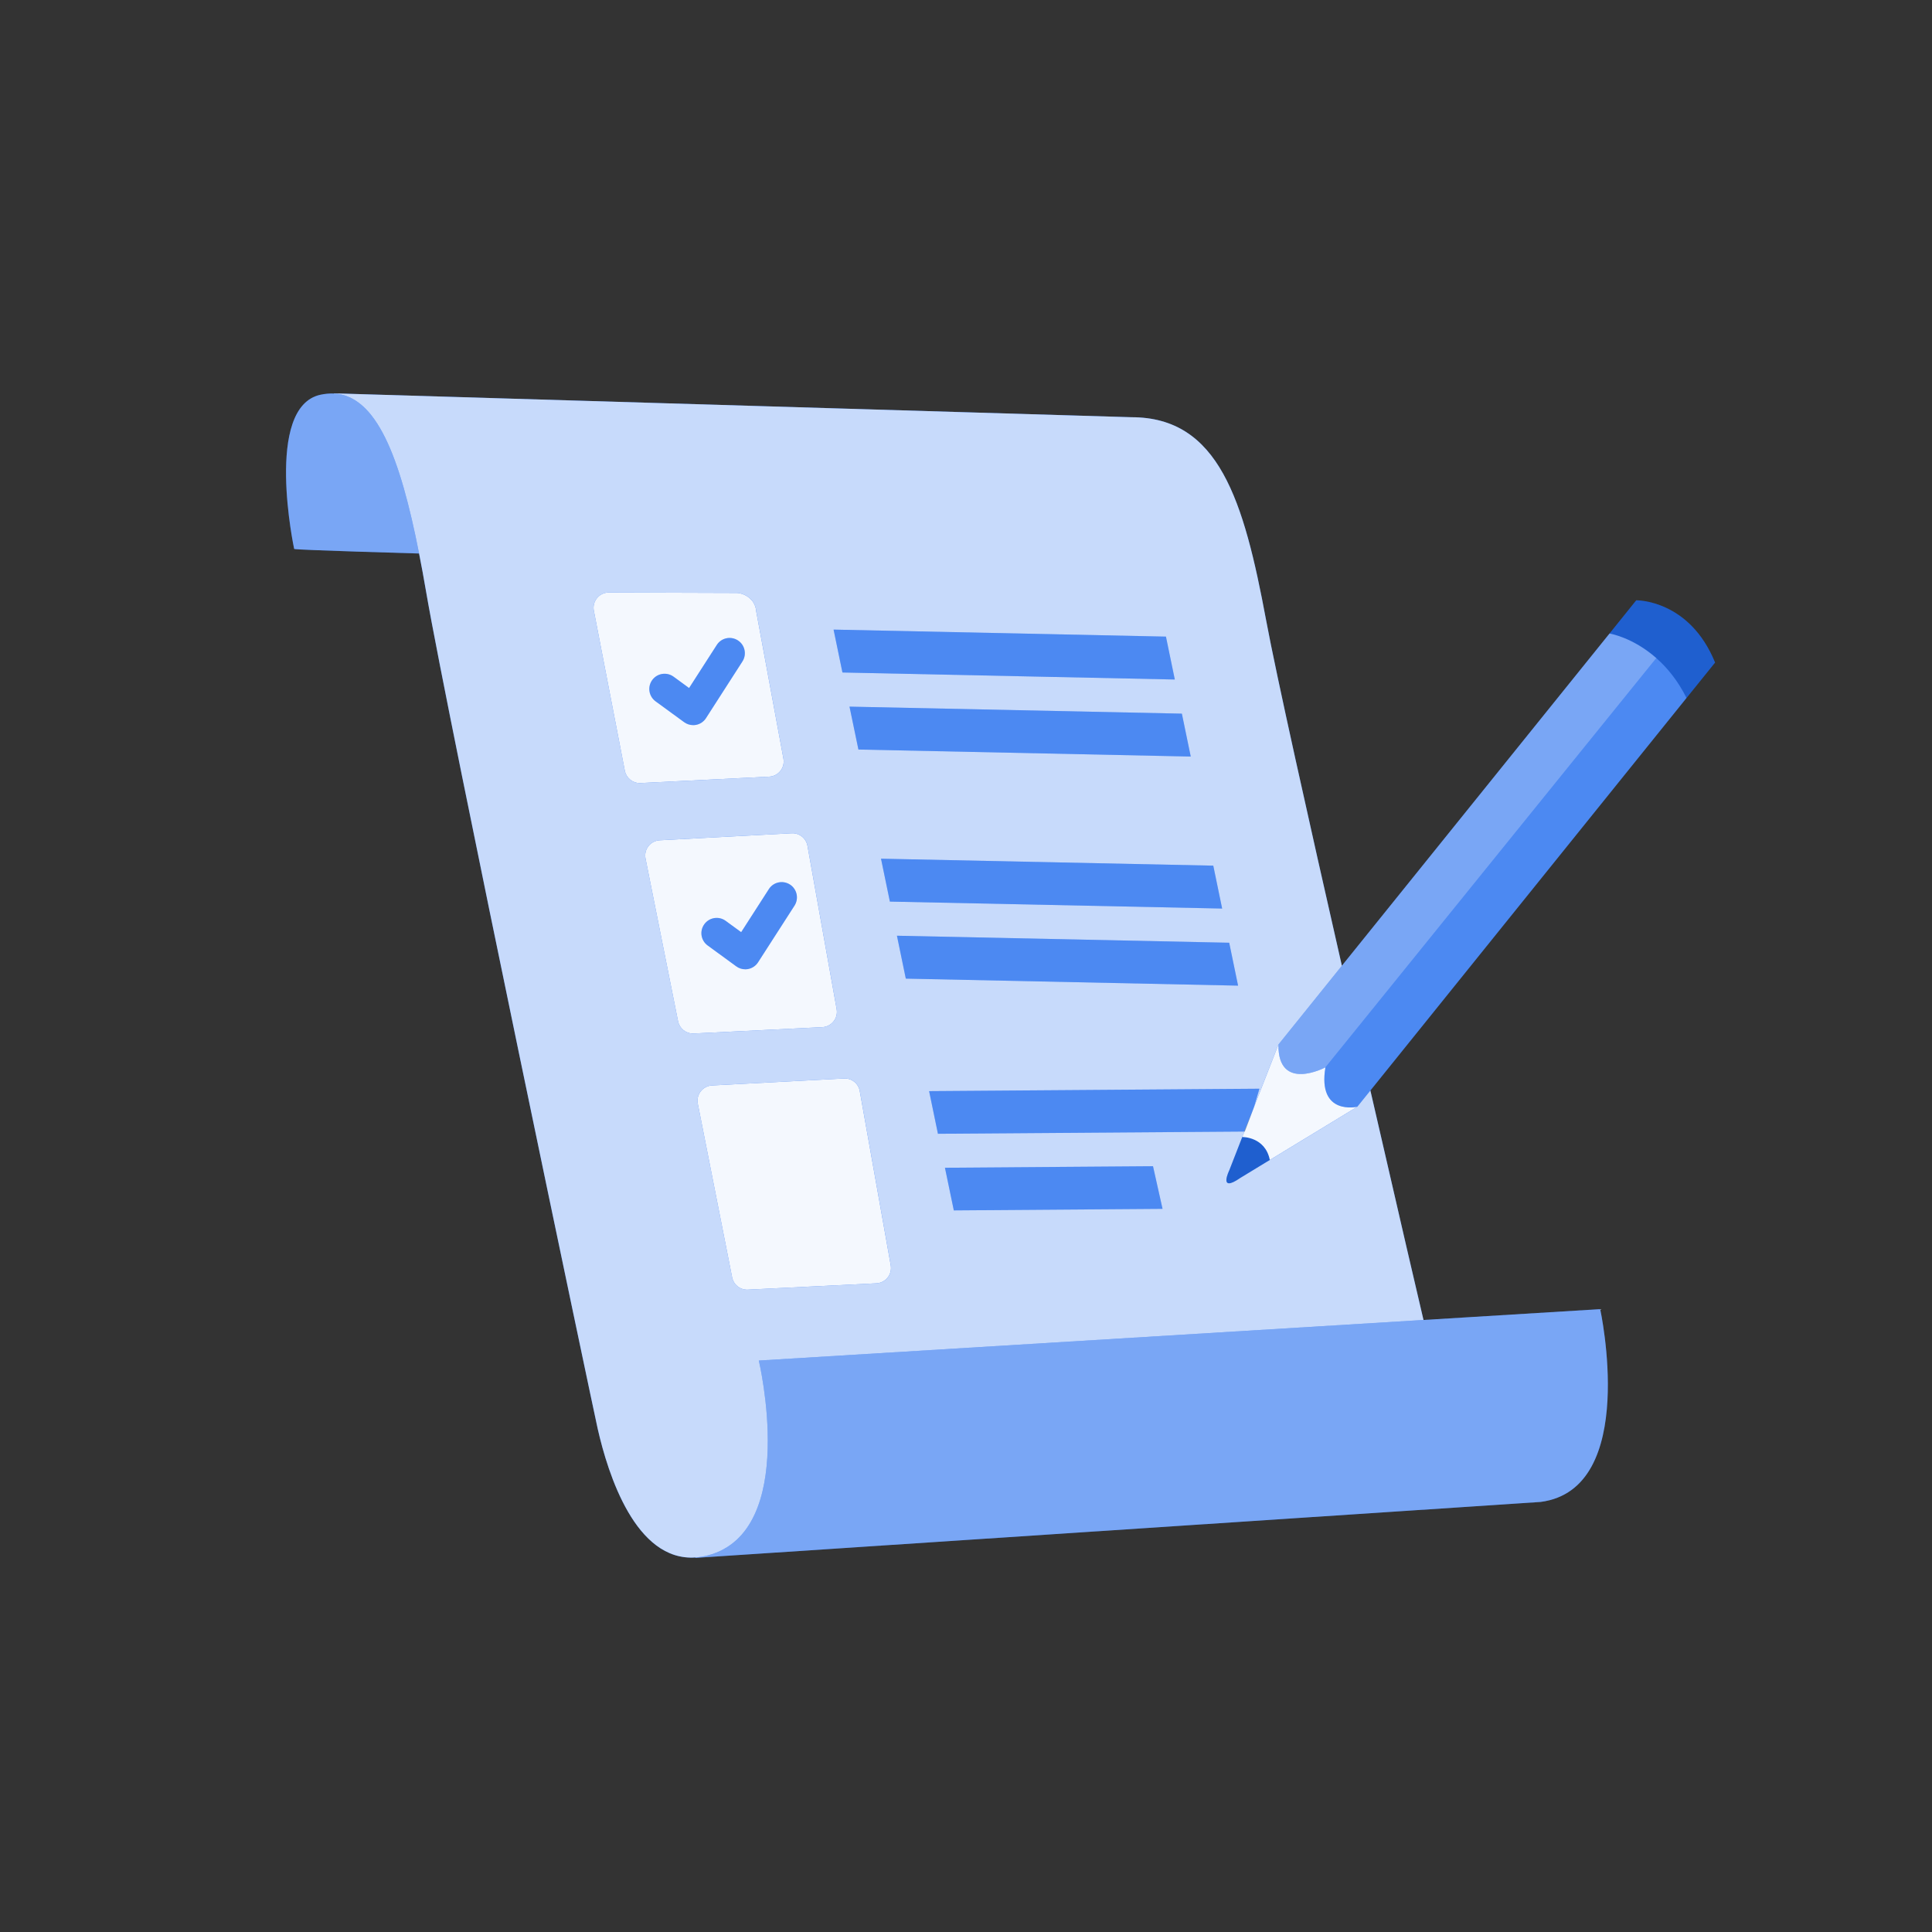 <svg xmlns="http://www.w3.org/2000/svg" viewBox="0 0 600 600"><rect x="0" y="0" width="600" height="600" fill="#333333" stroke="none"/><g id="Change_colour"><path d="M508.148,186.432l-8.295,10.313-83.124,103.173c-10.248-45.029-20.401-90.474-23.539-107.368-6.934-37.199-14.668-62.98-41.826-62.98l-247.66-7.414v.064c-1.329-.064-2.706,.064-4.163,.368-17.631,3.779-8.183,47.895-8.183,47.895,.32,.32,38.592,1.409,38.592,1.409l.192-.016c.753,3.779,1.473,7.718,2.178,11.834,6.934,40.337,52.139,254.897,53.292,259.973,3.234,14.268,11.818,41.266,30.361,40.001l.016,.128,262.472-17.374c30.665-4.003,18.495-59.873,18.495-59.873l-54.877,3.363c-.801-3.331-7.895-33.788-16.494-71.259l98.177-121.908,8.871-11.001c-8.007-19.632-24.484-19.328-24.484-19.328Z" style="fill: rgb(31, 107, 239);"/></g><g id="Foreground"><path d="M508.148,186.432l-8.295,10.313c.096,.016,7.238,1.185,14.556,7.654,3.299,2.915,6.629,6.902,9.352,12.362l8.871-11.001c-8.007-19.632-24.484-19.328-24.484-19.328Z" style="fill:#231f20; opacity:.15;"/><path d="M394.375,360.223l-9.208,5.605c-6.95,4.82-3.395-2.402-3.395-2.402l4.035-10.344,.657-1.665-95.182,.688-2.738-13.243,102.58-.753-1.681,5.717,7.59-19.44,19.696-24.468c-10.248-45.029-20.401-90.474-23.539-107.368-6.934-37.199-14.668-62.98-41.826-62.98l-247.66-7.414v.064c13.179,.657,20.513,19.488,26.438,49.657,.753,3.779,1.473,7.718,2.178,11.834,6.934,40.337,52.139,254.897,53.292,259.973,3.234,14.268,11.818,41.266,30.361,40.001,1.249-.08,2.562-.305,3.923-.657,28.359-7.558,15.757-60.498,15.757-60.498l205.849-12.57,.577-.032c-.801-3.331-7.895-33.788-16.494-71.259l-4.067,5.044-27.142,16.51Zm-17.582-91.387l2.754,13.323-103.189-2.162-2.754-13.323,103.189,2.162Zm-6.998-33.884l-103.205-2.178-2.77-13.323,103.221,2.178,2.754,13.323Zm-7.702-37.247l2.754,13.323-103.221-2.178-2.754-13.323,103.221,2.178Zm-163.446,45.493c-2.226-.032-4.148-1.617-4.596-3.827l-9.624-49.705c-.272-1.345,.064-2.738,.913-3.827,.833-1.089,2.114-1.746,3.475-1.826l39.489,.128c2.386-.144,6.277,1.649,6.549,5.749l8.455,45.75c.24,1.345-.112,2.722-.961,3.779-.849,1.073-2.114,1.713-3.475,1.777l-39.937,1.986c-.096,.016-.192,.016-.288,.016Zm16.814,77.76c-.096,.016-.192,.016-.288,.016-2.226-.032-4.147-1.617-4.596-3.827l-10.104-50.538c-.272-1.345,.064-2.738,.913-3.827,.833-1.089,2.114-1.745,3.475-1.826l40.994-2.178c2.386-.128,4.5,1.553,4.916,3.907l9.063,50.73c.24,1.345-.112,2.722-.961,3.779-.849,1.073-2.114,1.713-3.475,1.793l-39.937,1.97Zm60.209,75.79c-.849,1.073-2.114,1.713-3.475,1.793l-39.937,1.97c-.096,.016-.192,.016-.304,.016-2.226-.032-4.148-1.617-4.58-3.827l-10.665-53.948c-.272-1.345,.064-2.738,.913-3.827,.833-1.073,2.114-1.745,3.475-1.825l40.994-2.162c2.386-.144,4.5,1.537,4.916,3.891l9.624,54.14c.224,1.345-.112,2.722-.961,3.779Zm2.882-106.151l103.189,2.178,2.754,13.323-103.189-2.178-2.754-13.323Zm17.663,85.302l-2.754-13.243,64.613-.48,2.962,13.243-64.821,.48Z" style="fill:#fff; opacity:.75;"/><path d="M514.409,204.399l-.4,.432-102.388,126.648c-2.514,15.116,9.896,12.234,9.896,12.234l4.067-5.044,98.177-121.908c-2.722-5.461-6.053-9.448-9.352-12.362Z" style="fill:#fff; opacity:.2;"/><path d="M411.621,331.48l102.388-126.648,.4-.432c-7.318-6.469-14.46-7.638-14.556-7.654l-83.124,103.173-19.696,24.468c-.224,14.972,14.588,7.094,14.588,7.094Z" style="fill:#fff; opacity:.4;"/><polygon points="389.443 343.826 391.124 338.109 288.544 338.862 291.282 352.104 386.464 351.416 389.411 343.922 389.443 343.826" style="fill:#fff; opacity:.2;"/><polygon points="389.411 343.922 386.464 351.416 386.576 351.416 389.411 343.922" style="fill:#f0ba31;"/><path d="M385.888,353.113l-.08-.032-4.035,10.344s-3.555,7.222,3.395,2.402l9.208-5.605-.032-.064c-1.473-7.142-8.455-7.046-8.455-7.046Z" style="fill:#231f20; opacity:.15;"/><path d="M397.033,324.386l-7.59,19.44-.032,.096-2.834,7.494h-.112l-.657,1.665,.08,.032s6.982-.096,8.455,7.046l.032,.064,27.142-16.51s-12.41,2.882-9.896-12.234c0,0-14.812,7.878-14.588-7.094Z" style="fill:#fff; opacity:.95;"/><polygon points="381.74 292.776 278.551 290.598 281.306 303.921 384.495 306.099 381.74 292.776" style="fill:#fff; opacity:.2;"/><polygon points="276.358 279.997 379.547 282.159 376.792 268.836 273.604 266.674 276.358 279.997" style="fill:#fff; opacity:.2;"/><polygon points="266.59 232.775 369.794 234.952 367.04 221.629 263.819 219.452 266.59 232.775" style="fill:#fff; opacity:.2;"/><polygon points="364.847 211.029 362.092 197.706 258.871 195.528 261.626 208.851 364.847 211.029" style="fill:#fff; opacity:.2;"/><polygon points="293.46 362.657 296.214 375.9 361.035 375.42 358.073 362.177 293.46 362.657" style="fill:#fff; opacity:.2;"/><path d="M267.006,338.83c-.416-2.354-2.53-4.035-4.916-3.891l-40.994,2.162c-1.361,.08-2.642,.753-3.475,1.825-.849,1.089-1.185,2.482-.913,3.827l10.665,53.948c.432,2.21,2.354,3.795,4.58,3.827,.112,0,.208,0,.304-.016l39.937-1.97c1.361-.08,2.626-.721,3.475-1.793,.849-1.057,1.185-2.434,.961-3.779l-9.624-54.14Z" style="fill:#fff; opacity:.95;"/><path d="M258.871,317.196c.849-1.057,1.201-2.434,.961-3.779l-9.063-50.73c-.416-2.354-2.53-4.035-4.916-3.907l-40.994,2.178c-1.361,.08-2.642,.737-3.475,1.826-.849,1.089-1.185,2.482-.913,3.827l10.104,50.538c.448,2.21,2.37,3.795,4.596,3.827,.096,0,.192,0,.288-.016l39.937-1.97c1.361-.08,2.626-.721,3.475-1.793Zm-12.122-35.95l-11.321,17.599c-.704,1.105-1.826,1.858-3.106,2.098-.288,.064-.577,.08-.865,.08-1.009,0-1.986-.304-2.802-.913l-8.887-6.485c-2.114-1.537-2.578-4.5-1.025-6.613,1.537-2.114,4.5-2.578,6.613-1.041l4.82,3.523,8.599-13.371c1.409-2.21,4.34-2.834,6.549-1.425,2.194,1.409,2.834,4.34,1.425,6.549Z" style="fill:#fff; opacity:.95;"/><path d="M245.324,274.697c-2.21-1.409-5.14-.785-6.549,1.425l-8.599,13.371-4.82-3.523c-2.114-1.537-5.076-1.073-6.613,1.041-1.553,2.114-1.089,5.076,1.025,6.613l8.887,6.485c.817,.609,1.793,.913,2.802,.913,.288,0,.576-.016,.865-.08,1.281-.24,2.402-.993,3.106-2.098l11.321-17.599c1.409-2.21,.769-5.14-1.425-6.549Z" style="fill:#fff; opacity:.2;"/><path d="M242.346,239.42c.849-1.057,1.201-2.434,.961-3.779l-8.455-45.75c-.272-4.099-4.163-5.893-6.549-5.749l-39.489-.128c-1.361,.08-2.642,.737-3.475,1.826-.849,1.089-1.185,2.482-.913,3.827l9.624,49.705c.448,2.21,2.37,3.795,4.596,3.827,.096,0,.192,0,.288-.016l39.937-1.986c1.361-.064,2.626-.705,3.475-1.777Zm-11.77-34.012l-11.321,17.614c-.705,1.105-1.826,1.857-3.107,2.098-.288,.048-.576,.08-.865,.08-1.009,0-1.986-.32-2.802-.913l-8.887-6.485c-2.114-1.553-2.578-4.516-1.025-6.629,1.537-2.098,4.5-2.562,6.613-1.025l4.82,3.523,8.599-13.371c1.409-2.21,4.34-2.85,6.55-1.425,2.194,1.409,2.834,4.34,1.425,6.533Z" style="fill:#fff; opacity:.95;"/><path d="M229.151,198.875c-2.21-1.425-5.14-.785-6.55,1.425l-8.599,13.371-4.82-3.523c-2.114-1.537-5.076-1.073-6.613,1.025-1.553,2.114-1.089,5.076,1.025,6.629l8.887,6.485c.817,.592,1.794,.913,2.802,.913,.288,0,.577-.032,.865-.08,1.281-.24,2.402-.993,3.107-2.098l11.321-17.614c1.409-2.194,.769-5.124-1.425-6.533Z" style="fill:#fff; opacity:.2;"/><path d="M235.652,422.53s12.602,52.939-15.757,60.498c-1.361,.352-2.674,.577-3.923,.657l.016,.128,262.472-17.374c30.665-4.003,18.495-59.873,18.495-59.873l-54.877,3.363-.577,.032-205.849,12.57Z" style="fill:#fff; opacity:.4;"/><path d="M103.704,122.22c-1.329-.064-2.706,.064-4.163,.368-17.631,3.779-8.183,47.895-8.183,47.895,.32,.32,38.592,1.409,38.592,1.409l.192-.016c-5.925-30.169-13.259-49-26.438-49.657Z" style="fill:#fff; opacity:.4;"/></g></svg>